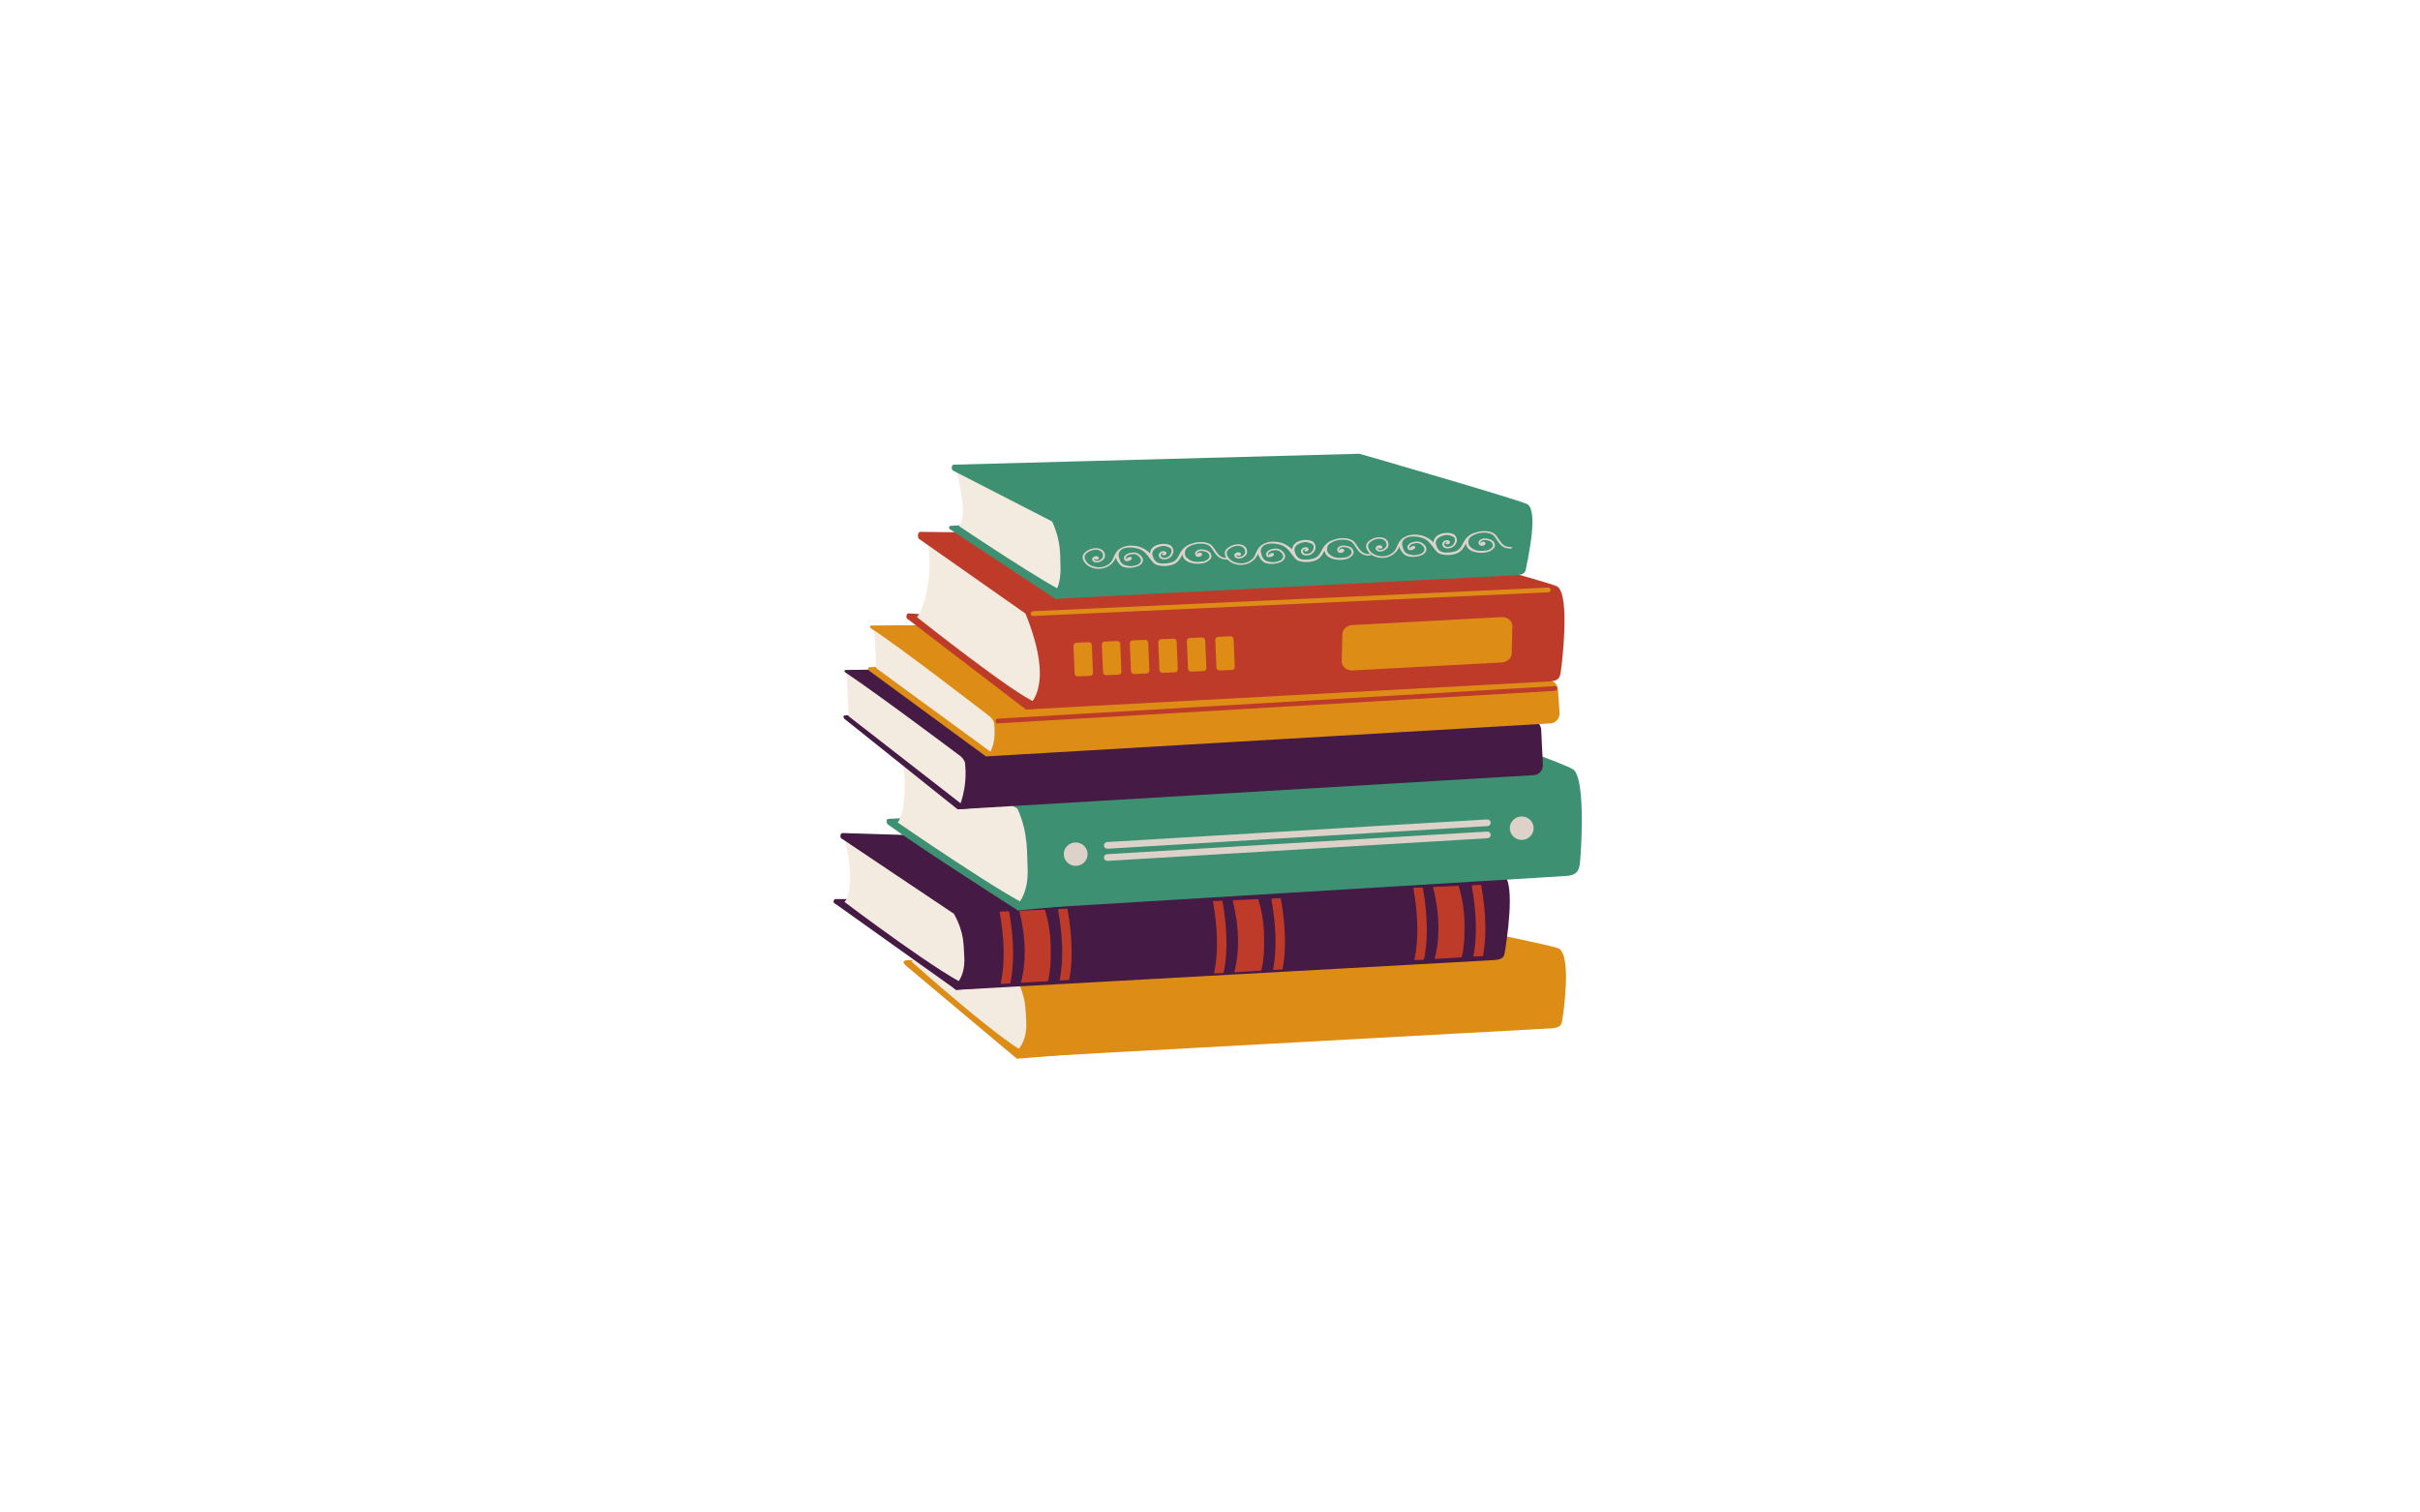 <svg xmlns="http://www.w3.org/2000/svg" xmlns:xlink="http://www.w3.org/1999/xlink" width="1280" zoomAndPan="magnify" viewBox="0 0 960 600" height="800" preserveAspectRatio="xMidYMid meet" version="1.0"><defs><clipPath id="e71130687b"><path d="M 358 380.844 L 616 380.844 L 616 419.988 L 358 419.988 Z M 358 380.844 " clip-rule="nonzero"/></clipPath><clipPath id="9922a7dcb4"><path d="M 359 354.695 L 621.562 354.695 L 621.562 419.988 L 359 419.988 Z M 359 354.695 " clip-rule="nonzero"/></clipPath><clipPath id="fc31b8235f"><path d="M 330.234 355 L 592 355 L 592 393 L 330.234 393 Z M 330.234 355 " clip-rule="nonzero"/></clipPath></defs><rect x="-96" width="1152" fill="#ffffff" y="-60" height="720" fill-opacity="1"/><rect x="-96" width="1152" fill="#ffffff" y="-60" height="720" fill-opacity="1"/><rect x="-96" width="1152" fill="#ffffff" y="-60" height="720" fill-opacity="1"/><g clip-path="url(#e71130687b)"><path fill="#dd8d16" d="M 403.375 419.988 L 359.445 383.133 C 357.246 381.129 359.027 380.809 361.188 380.895 L 551.766 382.473 L 615.727 402.953 L 403.375 419.988 " fill-opacity="1" fill-rule="nonzero"/></g><path fill="#f3eae0" d="M 360.523 356.82 C 363.809 368.133 364.414 378.973 361.602 381.473 C 361.602 381.473 400.664 416.441 409.359 418.766 L 414.035 386.734 L 360.523 356.82 " fill-opacity="1" fill-rule="nonzero"/><g clip-path="url(#9922a7dcb4)"><path fill="#dd8d16" d="M 360.027 357.152 L 402.461 387.465 C 402.707 387.586 402.938 387.719 403.047 387.918 C 407.227 395.648 406.77 400.613 407.09 405.055 C 407.711 414.66 402.297 417.746 402.297 417.746 L 403.703 419.547 L 614.445 408 C 619.438 407.844 619.461 406.434 619.805 404.266 C 620.133 402.184 623.562 379.238 618.375 376.254 C 615.887 374.824 545.609 360.969 545.523 360.977 L 359.859 354.992 C 358.766 355.113 358.941 356.988 360.027 357.152 " fill-opacity="1" fill-rule="nonzero"/></g><g clip-path="url(#fc31b8235f)"><path fill="#451a45" d="M 379.293 392.672 L 331.363 358.527 C 330.398 358.367 330.465 356.695 331.453 356.664 L 527.684 355.883 L 591.641 375.969 L 379.293 392.672 " fill-opacity="1" fill-rule="nonzero"/></g><path fill="#f3eae0" d="M 334.973 333.105 C 338.254 344.199 337.785 355.332 334.973 357.785 C 334.973 357.785 376.578 389.195 385.273 391.477 L 389.953 360.059 L 334.973 333.105 " fill-opacity="1" fill-rule="nonzero"/><path fill="#451a45" d="M 334.227 332.887 L 377.891 362.148 C 378.133 362.27 378.367 362.395 378.477 362.594 C 382.656 370.176 382.199 375.047 382.516 379.398 C 383.137 388.82 377.867 391.621 377.867 391.621 L 379.293 392.672 L 591.668 380.922 C 596.66 380.773 596.684 379.391 597.027 377.262 C 597.359 375.219 601.539 349.953 596.355 347.027 C 593.863 345.625 521.035 336.168 520.949 336.176 L 334.188 330.469 C 333.09 330.586 333.137 332.723 334.227 332.887 " fill-opacity="1" fill-rule="nonzero"/><path fill="#bf3b29" d="M 400 361.488 L 396.887 361.625 C 396.691 361.633 396.555 361.785 396.586 361.953 C 398.293 371.434 398.84 381.906 396.992 389.98 C 396.949 390.168 397.117 390.336 397.328 390.324 L 400.512 390.133 C 400.66 390.125 400.785 390.027 400.812 389.898 C 401.559 386.324 401.898 382.383 401.898 378.293 C 401.898 372.836 401.305 367.137 400.336 361.73 C 400.312 361.586 400.164 361.48 400 361.488 Z M 414.242 360.863 L 404.699 361.281 C 404.5 361.293 404.359 361.457 404.402 361.633 C 407.109 372.227 407.078 382.203 405.059 389.492 C 405.008 389.68 405.172 389.855 405.391 389.844 L 415.469 389.246 C 415.613 389.234 415.734 389.141 415.766 389.016 C 416.688 385.309 416.844 381.707 416.844 377.703 C 416.844 371.883 416.336 366.945 414.57 361.082 C 414.531 360.949 414.395 360.855 414.242 360.863 Z M 423.477 360.715 C 424.488 366.25 425.117 372.102 425.117 377.703 C 425.117 381.488 424.832 385.145 424.195 388.5 C 424.172 388.633 424.047 388.73 423.898 388.742 L 420.73 388.93 C 420.52 388.941 420.355 388.777 420.395 388.594 C 422.055 380.512 421.441 370.219 419.727 360.941 C 419.695 360.773 419.836 360.621 420.027 360.609 L 423.141 360.473 C 423.305 360.469 423.453 360.57 423.477 360.715 " fill-opacity="1" fill-rule="nonzero"/><path fill="#bf3b29" d="M 484.625 357.328 L 481.512 357.465 C 481.32 357.473 481.18 357.625 481.211 357.793 C 482.922 367.273 483.469 377.746 481.621 385.82 C 481.574 386.008 481.742 386.172 481.957 386.16 L 485.137 385.973 C 485.285 385.961 485.41 385.867 485.438 385.738 C 486.188 382.164 486.523 378.223 486.523 374.133 C 486.523 368.676 485.93 362.977 484.965 357.57 C 484.938 357.426 484.793 357.32 484.625 357.328 Z M 498.867 356.703 L 489.324 357.121 C 489.125 357.129 488.984 357.297 489.027 357.469 C 491.738 368.066 491.703 378.039 489.684 385.328 C 489.633 385.52 489.801 385.695 490.02 385.68 L 500.094 385.082 C 500.238 385.074 500.359 384.977 500.395 384.852 C 501.312 381.148 501.473 377.547 501.473 373.543 C 501.473 367.719 500.961 362.785 499.195 356.922 C 499.156 356.789 499.02 356.695 498.867 356.703 Z M 508.105 356.555 C 509.113 362.086 509.742 367.941 509.742 373.543 C 509.742 377.324 509.457 380.98 508.824 384.34 C 508.797 384.473 508.672 384.57 508.523 384.578 L 505.355 384.766 C 505.145 384.781 504.98 384.617 505.02 384.434 C 506.68 376.352 506.066 366.059 504.352 356.781 C 504.32 356.613 504.465 356.457 504.656 356.449 L 507.77 356.312 C 507.934 356.305 508.078 356.41 508.105 356.555 " fill-opacity="1" fill-rule="nonzero"/><path fill="#bf3b29" d="M 564.117 352.047 L 561 352.18 C 560.809 352.191 560.668 352.344 560.699 352.512 C 562.41 361.988 562.957 372.465 561.109 380.539 C 561.066 380.727 561.234 380.895 561.445 380.883 L 564.629 380.691 C 564.777 380.684 564.902 380.586 564.926 380.457 C 565.676 376.879 566.016 372.941 566.016 368.852 C 566.016 363.395 565.418 357.695 564.453 352.289 C 564.426 352.141 564.281 352.035 564.117 352.047 Z M 578.355 351.422 L 568.816 351.84 C 568.617 351.848 568.477 352.016 568.52 352.191 C 571.227 362.785 571.191 372.758 569.172 380.047 C 569.121 380.234 569.289 380.414 569.508 380.402 L 579.582 379.801 C 579.73 379.789 579.852 379.699 579.883 379.57 C 580.805 375.867 580.965 372.266 580.965 368.262 C 580.965 362.441 580.449 357.504 578.688 351.637 C 578.648 351.508 578.508 351.414 578.355 351.422 Z M 587.594 351.273 C 588.605 356.805 589.23 362.66 589.23 368.262 C 589.23 372.043 588.945 375.699 588.312 379.059 C 588.289 379.191 588.164 379.289 588.012 379.297 L 584.848 379.484 C 584.637 379.496 584.473 379.336 584.508 379.152 C 586.168 371.07 585.559 360.777 583.844 351.5 C 583.812 351.332 583.953 351.176 584.145 351.168 L 587.258 351.031 C 587.422 351.023 587.566 351.125 587.594 351.273 " fill-opacity="1" fill-rule="nonzero"/><path fill="#3e9073" d="M 403.809 361.184 C 403.809 361.184 364.824 336.305 352.398 327.195 C 351.379 326.449 351.484 324.875 352.488 324.832 L 554.867 315.074 L 619.973 340.48 L 403.809 361.184 " fill-opacity="1" fill-rule="nonzero"/><path fill="#f3eae0" d="M 356.91 295.301 C 360.25 309.336 358.934 323.148 356.07 326.254 C 356.07 326.254 401.047 357.215 409.898 360.098 L 414.664 320.355 L 356.91 295.301 " fill-opacity="1" fill-rule="nonzero"/><path fill="#3e9073" d="M 354.727 294.426 L 403.129 320.465 C 403.375 320.617 403.613 320.777 403.723 321.027 C 407.98 330.621 407.316 338.367 407.637 343.871 C 408.273 355.793 402.762 359.621 402.762 359.621 L 404.355 360.664 L 620.547 347.551 C 625.629 347.359 626.379 345.273 626.727 342.586 C 627.062 340.004 629.332 308.918 624.055 305.219 C 621.52 303.441 587.559 290.414 574.723 289.559 L 354.344 291.547 C 353.227 291.695 353.676 293.922 354.727 294.426 " fill-opacity="1" fill-rule="nonzero"/><path fill="#dcd2c9" d="M 598.934 328.539 C 598.934 331.105 601.051 333.188 603.66 333.188 C 606.273 333.188 608.391 331.105 608.391 328.539 C 608.391 325.969 606.273 323.887 603.66 323.887 C 601.051 323.887 598.934 325.969 598.934 328.539 Z M 421.992 338.848 C 421.992 341.414 424.109 343.492 426.719 343.492 C 429.328 343.492 431.445 341.414 431.445 338.848 C 431.445 336.277 429.328 334.195 426.719 334.195 C 424.109 334.195 421.992 336.277 421.992 338.848 Z M 591.359 326.309 C 591.316 325.578 590.676 325.02 589.93 325.066 L 439.195 334.035 C 438.453 334.078 437.883 334.711 437.93 335.438 C 437.977 336.172 438.613 336.73 439.363 336.684 L 590.094 327.715 C 590.812 327.676 591.363 327.09 591.363 326.391 C 591.363 326.363 591.363 326.336 591.359 326.309 Z M 591.363 331.207 C 591.363 331.902 590.812 332.488 590.094 332.531 L 439.363 341.5 C 438.613 341.543 437.977 340.984 437.93 340.254 C 437.883 339.539 438.453 338.891 439.195 338.848 L 589.93 329.879 C 590.676 329.836 591.316 330.391 591.359 331.125 C 591.363 331.152 591.363 331.18 591.363 331.207 " fill-opacity="1" fill-rule="nonzero"/><path fill="#451a45" d="M 606.914 301.426 L 379.875 321.051 L 334.961 285.148 C 334.449 284.621 334.488 283.875 334.996 283.812 C 336.637 283.621 558.211 276.84 558.211 276.84 L 606.914 301.426 " fill-opacity="1" fill-rule="nonzero"/><path fill="#f3eae0" d="M 335.801 265.781 L 336.598 284.09 L 382.242 319.582 L 386.863 304.742 L 391.887 297.93 L 335.801 265.781 " fill-opacity="1" fill-rule="nonzero"/><path fill="#451a45" d="M 335.406 265.781 L 562.207 262.426 L 608.695 285.918 C 610.223 286.41 611.293 287.84 611.383 289.496 L 612.043 303.332 C 612.16 305.527 610.539 307.391 608.434 307.496 L 379.848 321.051 C 380.434 320.875 383.945 312.816 382.824 302.746 C 382.688 301.488 381.172 300.086 381.172 300.086 C 381.172 300.086 349.504 276.258 335.316 266.723 C 334.875 266.43 334.879 265.812 335.406 265.781 " fill-opacity="1" fill-rule="nonzero"/><path fill="#dd8d16" d="M 403.445 294.863 L 391.121 300.07 L 344.734 266.031 C 344.227 265.504 344.27 264.754 344.766 264.695 C 346.375 264.496 435.859 261.746 435.859 261.746 L 403.445 294.863 " fill-opacity="1" fill-rule="nonzero"/><path fill="#f3eae0" d="M 346.844 249.559 L 347.59 265.066 L 393.445 298.594 L 398.012 289.348 L 396.43 282.523 L 346.844 249.559 " fill-opacity="1" fill-rule="nonzero"/><path fill="#dd8d16" d="M 345.48 248.141 L 569.836 246.656 L 615.422 270.047 C 616.914 270.539 617.965 271.965 618.047 273.621 L 618.672 282.789 C 618.781 284.984 617.188 286.852 615.117 286.961 L 391.094 300.07 C 391.664 299.891 395.449 297.027 394.371 286.961 C 394.234 285.703 392.75 284.305 392.75 284.305 C 392.75 284.305 355.531 255.52 345.551 249.316 C 345.109 249.043 344.965 248.172 345.48 248.141 " fill-opacity="1" fill-rule="nonzero"/><path fill="#bf3b29" d="M 617.727 273.125 C 617.727 273.617 617.363 274.027 616.895 274.055 L 395.836 286.961 C 395.352 286.988 394.938 286.594 394.91 286.078 C 394.883 285.578 395.254 285.125 395.742 285.094 L 616.801 272.191 C 617.285 272.164 617.699 272.559 617.727 273.074 C 617.727 273.09 617.727 273.105 617.727 273.125 " fill-opacity="1" fill-rule="nonzero"/><path fill="#bf3b29" d="M 406.969 281.449 L 360.207 245.676 C 359.273 245.457 359.379 243.352 360.34 243.332 L 566.059 255.965 L 614.035 264.148 L 406.969 281.449 " fill-opacity="1" fill-rule="nonzero"/><path fill="#f3eae0" d="M 367.754 213.367 C 370.68 227.359 366.535 241.766 363.734 244.801 C 363.734 244.801 402.684 275.734 411.09 278.746 L 418.145 240.668 L 367.754 213.367 " fill-opacity="1" fill-rule="nonzero"/><path fill="#bf3b29" d="M 364.934 214.023 L 406.352 243.082 C 406.586 243.238 406.812 243.402 406.91 243.648 C 410.793 253.246 412.277 260.52 412.48 265.992 C 412.855 277.84 406.93 280.664 406.93 280.664 L 408.059 280.605 C 407.418 281.207 406.969 281.449 406.969 281.449 L 613.938 270.371 C 618.797 270.27 618.855 268.531 619.242 265.863 C 619.613 263.309 622.879 236.516 617.906 232.754 C 615.516 230.945 546.293 212.926 546.211 212.934 L 364.957 210.988 C 363.883 211.117 363.879 213.801 364.934 214.023 " fill-opacity="1" fill-rule="nonzero"/><path fill="#dd8d16" d="M 489.828 264.535 L 489.371 253.551 C 489.344 252.902 488.797 252.398 488.152 252.426 L 483.215 252.633 C 482.57 252.656 482.066 253.207 482.094 253.852 L 482.551 264.84 C 482.578 265.48 483.125 265.988 483.77 265.961 L 488.707 265.758 C 489.352 265.727 489.855 265.18 489.828 264.535 Z M 478.559 265.004 L 478.102 254.02 C 478.074 253.375 477.523 252.871 476.883 252.898 L 471.945 253.102 C 471.301 253.129 470.793 253.676 470.824 254.32 L 471.281 265.309 C 471.305 265.953 471.855 266.461 472.5 266.43 L 477.438 266.227 C 478.082 266.199 478.586 265.648 478.559 265.004 Z M 467.215 265.477 L 466.758 254.492 C 466.73 253.848 466.184 253.344 465.539 253.367 L 460.602 253.574 C 459.957 253.602 459.449 254.152 459.477 254.797 L 459.934 265.781 C 459.961 266.426 460.512 266.93 461.156 266.906 L 466.094 266.699 C 466.738 266.672 467.238 266.121 467.215 265.477 Z M 455.941 265.945 L 455.484 254.961 C 455.461 254.316 454.91 253.812 454.266 253.84 L 449.328 254.043 C 448.684 254.07 448.18 254.621 448.207 255.266 L 448.664 266.25 C 448.691 266.895 449.238 267.402 449.883 267.375 L 454.82 267.168 C 455.465 267.141 455.969 266.59 455.941 265.945 Z M 444.848 266.41 L 444.395 255.426 C 444.367 254.781 443.816 254.273 443.176 254.301 L 438.234 254.504 C 437.594 254.535 437.086 255.082 437.113 255.727 L 437.57 266.711 C 437.598 267.359 438.145 267.863 438.789 267.836 L 443.727 267.629 C 444.371 267.605 444.875 267.055 444.848 266.41 Z M 433.578 266.879 L 433.121 255.895 C 433.098 255.25 432.547 254.742 431.902 254.77 L 426.965 254.977 C 426.32 255.004 425.816 255.551 425.844 256.199 L 426.301 267.184 C 426.328 267.828 426.875 268.332 427.52 268.305 L 432.457 268.102 C 433.102 268.074 433.605 267.523 433.578 266.879 Z M 536.469 247.973 C 534.184 248.094 532.402 249.805 532.508 251.77 L 532.254 262.605 C 532.359 264.57 534.312 266.078 536.598 265.957 L 595.73 262.789 C 598.016 262.668 599.797 260.957 599.691 258.996 L 599.949 248.16 C 599.84 246.195 597.887 244.684 595.602 244.809 Z M 614.172 233.098 C 614.691 233.074 615.129 233.473 615.152 233.988 C 615.176 234.504 614.777 234.938 614.262 234.965 C 614.262 234.965 614.258 234.965 614.258 234.965 L 409.848 244.348 C 409.328 244.371 408.887 243.973 408.863 243.457 C 408.844 242.945 409.238 242.512 409.754 242.48 C 409.758 242.48 409.758 242.48 409.762 242.48 L 614.172 233.098 " fill-opacity="1" fill-rule="nonzero"/><path fill="#3e9073" d="M 418.645 237.543 L 376.648 209.832 C 376.285 209.129 376.508 208.59 377.383 208.57 L 550.398 198.172 L 606.559 221.668 L 418.645 237.543 " fill-opacity="1" fill-rule="nonzero"/><path fill="#f3eae0" d="M 379.602 186.918 C 382.309 199.457 382.922 205.949 380.395 208.672 C 380.395 208.672 416.859 233.215 424.5 235.902 L 429.188 200.598 L 379.602 186.918 " fill-opacity="1" fill-rule="nonzero"/><path fill="#3e9073" d="M 378.258 186.781 L 416.988 206.668 C 417.195 206.793 417.398 206.922 417.484 207.125 C 420.957 214.844 420.48 219.758 420.68 224.164 C 421.051 233.699 417.676 235.562 417.676 235.562 L 418.645 237.543 L 600.855 228.223 C 605.16 228.129 605.203 226.73 605.535 224.586 C 605.855 222.523 610.406 203.09 605.988 200.07 C 603.867 198.621 539.336 179.996 539.262 180.004 L 378.266 184.34 C 377.316 184.445 377.324 186.605 378.258 186.781 " fill-opacity="1" fill-rule="nonzero"/><path fill="#dcd2c9" d="M 536.977 219.055 C 536.801 217 534.824 216.652 533.879 216.484 L 533.676 216.449 C 532.57 216.238 531.383 216.559 530.789 217.234 C 530.438 217.637 530.359 218.188 530.594 218.645 C 530.801 219.047 531.211 219.301 531.715 219.344 C 532.523 219.41 533.449 218.832 533.203 218.152 C 533.004 217.605 532.129 217.445 531.617 217.938 C 531.445 218.098 531.367 218.289 531.391 218.465 C 531.363 218.43 531.344 218.395 531.328 218.371 C 531.191 218.102 531.23 217.777 531.426 217.555 C 531.863 217.059 532.766 216.926 533.43 217.051 L 533.645 217.09 C 534.543 217.25 536.047 217.516 536.188 219.148 C 536.215 219.469 536.023 219.844 535.641 220.203 C 535.086 220.727 534.266 221.105 533.496 221.188 C 531.383 221.414 528.984 221.672 526.945 219.461 C 526.254 218.703 526.316 217.07 526.852 216.312 C 527.145 215.895 527.621 215.52 528.309 215.152 C 530.754 213.855 533.969 213.723 535.949 214.836 C 536.602 215.207 537.137 216.027 537.707 216.895 C 538.379 217.93 539.148 219.105 540.312 219.785 C 541.227 220.316 542.426 220.402 543.363 220.414 C 543.395 220.414 543.43 220.41 543.457 220.406 C 543.637 220.375 543.777 220.254 543.797 220.109 C 543.82 219.938 543.664 219.797 543.445 219.793 C 542.617 219.781 541.57 219.715 540.82 219.277 C 539.785 218.668 539.086 217.605 538.414 216.578 C 537.809 215.645 537.234 214.77 536.445 214.324 C 534.453 213.203 531.367 213.195 528.793 214.242 C 526.938 214.629 525.215 216.531 524.574 217.773 C 524.5 217.926 524.422 218.078 524.344 218.23 C 523.805 219.312 523.25 220.43 522.121 221.098 C 521.363 221.551 520.406 221.746 519.668 221.859 C 518.234 222.086 516.273 222.172 515.078 221.301 C 514.25 220.695 513.934 219.734 513.656 218.883 C 513.543 218.539 513.414 218.148 513.531 217.805 C 513.543 217.77 513.555 217.723 513.57 217.668 C 513.719 217.105 514.113 215.617 517.48 215.039 C 518.344 214.891 520.031 215.402 520.656 215.898 C 521.168 216.301 521.152 216.98 521.094 217.355 C 520.969 218.168 520.508 218.883 519.828 219.316 C 519.082 219.789 518.039 219.887 517.402 219.543 C 517.078 219.367 516.871 219.035 516.859 218.68 C 516.855 218.371 516.984 218.086 517.246 217.906 C 517.859 217.492 518.258 217.938 518.316 218.039 C 518.246 217.895 517.859 217.863 517.656 217.949 C 517.461 218.035 517.363 218.383 517.457 218.527 C 517.711 218.941 518.773 218.723 519.027 218.254 C 519.199 217.938 519.152 217.594 518.898 217.379 C 518.348 216.914 517.438 216.953 516.734 217.473 C 516.301 217.793 516.059 218.258 516.07 218.746 C 516.086 219.289 516.402 219.781 516.918 220.062 C 517.84 220.562 519.262 220.441 520.293 219.781 C 521.152 219.234 521.727 218.355 521.875 217.371 C 522 216.555 521.48 215.375 520.945 214.953 C 520.156 214.328 518.52 214.086 517.34 214.211 C 512.672 214.707 512.586 217.691 512.637 217.957 C 511.547 216.871 510.273 216.137 509.344 215.703 C 507.988 215.07 506.387 214.867 504.766 214.875 C 503.363 214.879 501.805 215.359 500.668 216.102 C 499.34 216.973 498.754 218.094 498.242 219.32 C 497.855 220.25 497.492 221.125 496.742 221.789 C 495.094 223.254 493.32 223.52 492.117 223.48 C 489.957 223.418 488.223 222.387 487.52 221.461 C 487.008 220.781 486.375 219.758 486.781 218.762 C 487.062 218.062 487.832 217.445 489.062 216.926 C 489.094 216.914 492.176 215.637 493.633 217.68 C 493.918 218.082 494.027 218.82 493.887 219.395 C 493.781 219.809 493.406 220.156 493.109 220.379 C 492.539 220.801 491.875 221.02 491.328 220.969 C 491.023 220.941 490.73 220.793 490.562 220.586 C 490.434 220.426 490.395 220.25 490.453 220.09 C 490.457 220.094 490.461 220.094 490.465 220.098 C 490.738 220.336 491.242 220.551 491.699 220.477 C 491.953 220.43 492.152 220.297 492.258 220.102 C 492.367 219.914 492.344 219.695 492.207 219.5 C 491.977 219.18 491.504 219.035 490.961 219.113 C 490.949 219.117 490.934 219.121 490.918 219.121 C 490.332 219.223 489.844 219.559 489.695 219.969 C 489.574 220.301 489.645 220.648 489.887 220.949 C 490.168 221.297 490.645 221.535 491.16 221.582 C 491.961 221.66 492.859 221.379 493.625 220.809 C 494.188 220.391 494.547 219.926 494.66 219.461 C 494.805 218.867 494.762 217.953 494.328 217.344 C 492.836 215.246 489.785 215.941 488.738 216.387 C 487.297 216.996 486.387 217.75 486.031 218.617 C 485.621 219.625 486.02 220.582 486.5 221.328 C 485.789 221.289 485.016 221.176 484.426 220.832 C 483.391 220.223 482.691 219.16 482.02 218.129 C 481.414 217.199 480.84 216.324 480.051 215.879 C 478.059 214.754 474.973 214.75 472.398 215.793 C 470.543 216.18 468.82 218.082 468.18 219.328 C 468.105 219.477 468.027 219.629 467.949 219.785 C 467.41 220.867 466.855 221.984 465.727 222.652 C 464.969 223.102 464.012 223.297 463.273 223.41 C 461.84 223.641 459.879 223.727 458.684 222.855 C 457.855 222.25 457.539 221.285 457.262 220.438 C 457.148 220.094 457.02 219.703 457.137 219.355 C 457.148 219.32 457.16 219.277 457.18 219.219 C 457.328 218.66 457.719 217.172 461.086 216.59 C 461.949 216.441 463.637 216.957 464.262 217.453 C 464.773 217.855 464.758 218.535 464.699 218.906 C 464.574 219.719 464.113 220.434 463.434 220.867 C 462.691 221.344 461.648 221.441 461.012 221.094 C 460.684 220.918 460.477 220.59 460.465 220.23 C 460.461 219.93 460.59 219.637 460.852 219.461 C 461.465 219.043 461.863 219.492 461.922 219.594 C 461.852 219.449 461.465 219.418 461.266 219.504 C 461.066 219.59 460.969 219.934 461.062 220.082 C 461.316 220.496 462.379 220.277 462.633 219.809 C 462.805 219.492 462.762 219.148 462.504 218.934 C 461.953 218.469 461.043 218.508 460.34 219.027 C 459.906 219.344 459.664 219.809 459.68 220.301 C 459.695 220.844 460.008 221.336 460.523 221.617 C 461.445 222.117 462.867 222 463.898 221.336 C 464.758 220.785 465.332 219.91 465.484 218.926 C 465.609 218.105 465.086 216.93 464.551 216.508 C 463.766 215.883 462.125 215.637 460.945 215.766 C 456.277 216.262 456.191 219.246 456.242 219.512 C 455.152 218.426 453.879 217.691 452.949 217.258 C 451.594 216.629 449.992 216.422 448.371 216.426 C 446.969 216.434 445.41 216.914 444.273 217.656 C 442.945 218.52 442.359 219.648 441.848 220.879 C 441.461 221.801 441.098 222.676 440.348 223.34 C 438.699 224.809 436.926 225.07 435.723 225.035 C 433.562 224.969 431.828 223.941 431.129 223.016 C 430.613 222.332 429.98 221.312 430.387 220.316 C 430.672 219.617 431.438 219 432.668 218.48 C 432.699 218.465 435.785 217.191 437.238 219.234 C 437.523 219.637 437.633 220.371 437.492 220.945 C 437.387 221.359 437.012 221.711 436.715 221.93 C 436.145 222.352 435.48 222.574 434.934 222.523 C 434.629 222.492 434.336 222.348 434.168 222.141 C 434.039 221.98 434 221.805 434.059 221.641 C 434.062 221.645 434.066 221.648 434.07 221.648 C 434.348 221.887 434.848 222.109 435.305 222.027 C 435.559 221.98 435.758 221.852 435.863 221.656 C 435.973 221.469 435.949 221.246 435.812 221.051 C 435.582 220.734 435.109 220.586 434.57 220.668 C 434.555 220.672 434.539 220.672 434.523 220.676 C 433.938 220.773 433.449 221.113 433.301 221.523 C 433.18 221.855 433.25 222.203 433.492 222.504 C 433.773 222.852 434.25 223.086 434.77 223.137 C 435.566 223.215 436.465 222.93 437.23 222.363 C 437.793 221.949 438.152 221.477 438.266 221.012 C 438.41 220.422 438.367 219.504 437.934 218.898 C 436.441 216.801 433.391 217.496 432.344 217.941 C 430.902 218.551 429.992 219.301 429.637 220.176 C 429.133 221.41 429.852 222.586 430.438 223.363 C 431.258 224.453 433.18 225.578 435.625 225.652 C 436.082 225.668 436.609 225.645 437.184 225.547 C 438.336 225.348 439.664 224.844 440.922 223.727 C 441.793 222.953 442.562 221.512 442.684 221.258 C 442.699 221.613 443.801 224.391 445.863 224.973 C 447.234 225.359 448.512 225.305 449.68 225.105 C 450.184 225.02 450.703 224.875 451.273 224.676 C 452.105 224.383 453.066 223.676 453.344 222.75 C 453.539 222.082 453.453 221.039 451.918 219.875 C 450.508 218.809 448.754 219.18 447.562 219.551 C 446.805 219.789 445.895 220.582 445.855 221.25 C 445.836 221.621 445.895 222.281 446.523 222.527 C 447.02 222.719 447.707 222.578 448.562 222.105 C 448.863 221.941 448.996 221.621 448.977 221.387 C 448.953 221.168 448.809 221.008 448.574 220.941 C 448.207 220.84 447.723 221 447.09 221.434 C 446.918 221.551 446.891 221.746 447.023 221.871 C 447.09 221.93 447.18 221.965 447.273 221.969 C 447.125 222 447.008 222 446.922 221.969 C 446.734 221.895 446.625 221.602 446.645 221.223 C 446.668 220.871 447.277 220.285 447.797 220.125 C 449.395 219.625 450.488 219.695 451.344 220.34 C 452.367 221.117 452.793 221.918 452.574 222.66 C 452.367 223.355 451.637 223.891 451.004 224.113 C 449.324 224.703 448.16 224.734 446.387 224.234 C 444.688 223.758 444.309 222.496 443.875 221.031 C 443.43 219.539 444.133 217.965 446.207 217.414 C 447.941 216.953 449.918 217.199 451.512 217.66 C 451.852 217.758 452.188 217.867 452.496 218.016 C 455.02 219.215 455.973 221.832 457.883 223.566 C 459.148 224.715 464.324 225.16 466.883 223.051 C 468.031 222.102 468.926 220.18 469.074 219.969 C 469.406 223.219 473.734 223.816 475.949 223.633 C 478.18 223.441 479.148 222.777 479.84 222.125 C 480.359 221.633 480.621 221.094 480.582 220.605 C 480.406 218.555 478.434 218.207 477.484 218.039 L 477.281 218 C 476.176 217.789 474.988 218.113 474.395 218.785 C 474.043 219.191 473.965 219.742 474.199 220.195 C 474.406 220.598 474.816 220.855 475.32 220.895 C 476.129 220.965 477.055 220.387 476.809 219.703 C 476.609 219.156 475.738 219 475.223 219.488 C 475.051 219.652 474.973 219.844 474.996 220.02 C 474.969 219.98 474.949 219.949 474.934 219.922 C 474.797 219.66 474.836 219.328 475.031 219.109 C 475.469 218.609 476.371 218.477 477.035 218.605 L 477.25 218.641 C 478.148 218.801 479.652 219.066 479.793 220.699 C 479.82 221.02 479.629 221.398 479.246 221.758 C 478.695 222.281 477.871 222.656 477.102 222.742 C 474.988 222.969 472.59 223.227 470.551 221.012 C 469.859 220.262 469.922 218.625 470.457 217.863 C 470.754 217.449 471.227 217.07 471.914 216.707 C 474.359 215.41 477.574 215.277 479.555 216.391 C 480.207 216.758 480.742 217.578 481.312 218.445 C 481.984 219.48 482.754 220.656 483.922 221.34 C 484.832 221.871 486.031 221.953 486.969 221.965 C 487.848 223.004 489.691 224.031 492.02 224.102 C 492.477 224.113 493.004 224.09 493.574 223.992 C 494.73 223.793 496.059 223.293 497.316 222.172 C 498.188 221.402 498.957 219.957 499.078 219.703 C 499.094 220.059 500.195 222.836 502.254 223.418 C 503.629 223.805 504.906 223.754 506.07 223.555 C 506.574 223.465 507.098 223.324 507.664 223.125 C 508.5 222.828 509.461 222.121 509.738 221.199 C 509.934 220.527 509.848 219.488 508.312 218.32 C 506.902 217.254 505.148 217.625 503.957 218 C 503.199 218.234 502.289 219.027 502.25 219.695 C 502.23 220.066 502.289 220.73 502.918 220.973 C 503.414 221.168 504.102 221.027 504.957 220.551 C 505.254 220.387 505.391 220.066 505.371 219.836 C 505.348 219.617 505.203 219.453 504.969 219.387 C 504.602 219.285 504.117 219.449 503.484 219.883 C 503.312 219.996 503.281 220.195 503.418 220.32 C 503.484 220.379 503.574 220.41 503.668 220.414 C 503.52 220.449 503.402 220.449 503.316 220.414 C 503.129 220.34 503.02 220.047 503.039 219.672 C 503.059 219.316 503.672 218.734 504.191 218.574 C 505.789 218.074 506.883 218.141 507.738 218.785 C 508.762 219.562 509.188 220.363 508.969 221.105 C 508.762 221.805 508.031 222.34 507.398 222.562 C 505.719 223.152 504.555 223.184 502.781 222.684 C 501.082 222.203 500.703 220.941 500.27 219.48 C 499.824 217.988 500.527 216.41 502.598 215.859 C 504.336 215.398 506.312 215.645 507.906 216.105 C 508.246 216.203 508.582 216.312 508.891 216.461 C 511.414 217.664 512.367 220.277 514.277 222.012 C 515.543 223.164 520.719 223.609 523.277 221.496 C 524.426 220.547 525.32 218.629 525.469 218.418 C 525.801 221.668 530.129 222.266 532.34 222.078 C 534.574 221.891 535.543 221.227 536.234 220.574 C 536.754 220.078 537.016 219.539 536.977 219.055 " fill-opacity="1" fill-rule="nonzero"/><path fill="#dcd2c9" d="M 584.848 211.445 C 582.992 211.832 581.27 213.73 580.633 214.977 C 580.559 215.125 580.477 215.277 580.402 215.434 C 579.863 216.516 579.305 217.633 578.18 218.301 C 577.418 218.75 576.461 218.945 575.723 219.062 C 574.293 219.289 572.332 219.375 571.137 218.504 C 570.309 217.898 569.992 216.938 569.711 216.086 C 569.602 215.742 569.473 215.352 569.59 215.008 C 569.602 214.973 569.613 214.926 569.629 214.867 C 569.777 214.309 570.172 212.816 573.539 212.242 C 574.402 212.094 576.09 212.605 576.711 213.098 C 577.227 213.504 577.207 214.184 577.152 214.555 C 577.027 215.367 576.566 216.086 575.887 216.52 C 575.141 216.992 574.098 217.09 573.461 216.746 C 573.137 216.566 572.93 216.238 572.918 215.883 C 572.91 215.574 573.043 215.285 573.301 215.109 C 573.918 214.695 574.316 215.141 574.371 215.242 C 574.305 215.094 573.914 215.066 573.715 215.152 C 573.516 215.238 573.422 215.582 573.512 215.73 C 573.766 216.141 574.828 215.926 575.086 215.457 C 575.258 215.141 575.211 214.797 574.957 214.582 C 574.406 214.117 573.496 214.156 572.789 214.676 C 572.355 214.992 572.117 215.457 572.129 215.945 C 572.145 216.492 572.461 216.984 572.973 217.262 C 573.898 217.766 575.316 217.645 576.352 216.984 C 577.207 216.438 577.785 215.559 577.934 214.574 C 578.059 213.754 577.539 212.578 577.004 212.156 C 576.215 211.531 574.578 211.289 573.395 211.414 C 568.727 211.91 568.641 214.895 568.695 215.16 C 567.605 214.074 566.332 213.34 565.398 212.906 C 564.043 212.273 562.445 212.07 560.824 212.078 C 559.422 212.082 557.863 212.562 556.727 213.305 C 555.398 214.172 554.812 215.297 554.301 216.523 C 553.914 217.453 553.551 218.324 552.801 218.988 C 551.152 220.457 549.375 220.719 548.176 220.684 C 546.016 220.621 544.277 219.59 543.578 218.664 C 543.066 217.984 542.43 216.961 542.836 215.965 C 543.121 215.266 543.891 214.648 545.121 214.129 C 545.152 214.117 548.234 212.84 549.691 214.883 C 549.977 215.285 550.082 216.02 549.941 216.594 C 549.84 217.012 549.465 217.359 549.168 217.582 C 548.598 218.004 547.934 218.223 547.383 218.172 C 547.082 218.141 546.785 217.996 546.621 217.789 C 546.492 217.629 546.453 217.453 546.512 217.293 C 546.516 217.293 546.52 217.297 546.523 217.301 C 546.797 217.539 547.301 217.754 547.754 217.676 C 548.012 217.633 548.211 217.5 548.316 217.305 C 548.422 217.113 548.402 216.895 548.262 216.703 C 548.035 216.383 547.559 216.234 547.02 216.316 C 547.008 216.32 546.992 216.32 546.977 216.324 C 546.391 216.426 545.902 216.762 545.754 217.172 C 545.633 217.504 545.699 217.852 545.941 218.152 C 546.223 218.5 546.699 218.734 547.219 218.785 C 548.02 218.863 548.918 218.582 549.684 218.012 C 550.242 217.594 550.602 217.129 550.719 216.66 C 550.863 216.07 550.82 215.156 550.387 214.547 C 548.895 212.449 545.844 213.145 544.793 213.59 C 543.355 214.199 542.441 214.949 542.09 215.82 C 541.582 217.059 542.305 218.234 542.891 219.012 C 543.711 220.102 545.633 221.23 548.078 221.305 C 548.531 221.316 549.062 221.293 549.633 221.195 C 550.785 220.996 552.117 220.492 553.375 219.375 C 554.242 218.605 555.016 217.16 555.133 216.906 C 555.152 217.262 556.254 220.039 558.312 220.621 C 559.684 221.008 560.965 220.957 562.129 220.758 C 562.633 220.668 563.156 220.523 563.723 220.324 C 564.555 220.031 565.52 219.324 565.793 218.398 C 565.992 217.73 565.906 216.691 564.367 215.523 C 562.957 214.457 561.207 214.828 560.012 215.199 C 559.258 215.438 558.348 216.23 558.309 216.898 C 558.289 217.27 558.348 217.934 558.977 218.176 C 559.473 218.371 560.156 218.23 561.016 217.754 C 561.312 217.59 561.445 217.27 561.43 217.039 C 561.406 216.82 561.262 216.656 561.027 216.59 C 560.66 216.488 560.172 216.652 559.539 217.086 C 559.367 217.199 559.34 217.398 559.477 217.52 C 559.539 217.582 559.633 217.613 559.727 217.617 C 559.578 217.652 559.461 217.648 559.375 217.617 C 559.188 217.543 559.078 217.25 559.098 216.871 C 559.117 216.52 559.73 215.938 560.246 215.773 C 561.848 215.277 562.941 215.34 563.797 215.988 C 564.82 216.766 565.246 217.566 565.023 218.309 C 564.82 219.004 564.09 219.543 563.453 219.762 C 561.777 220.355 560.609 220.387 558.84 219.883 C 557.137 219.406 556.762 218.145 556.328 216.684 C 555.883 215.191 556.582 213.613 558.656 213.062 C 560.395 212.602 562.371 212.848 563.961 213.309 C 564.305 213.406 564.641 213.516 564.949 213.664 C 567.473 214.863 568.426 217.48 570.332 219.215 C 571.602 220.363 576.777 220.812 579.336 218.699 C 580.484 217.75 581.379 215.832 581.527 215.617 C 581.855 218.867 586.188 219.469 588.398 219.281 C 590.629 219.09 591.602 218.43 592.289 217.773 C 592.809 217.281 593.074 216.742 593.031 216.258 C 592.859 214.203 590.883 213.855 589.934 213.688 L 589.734 213.652 C 588.629 213.438 587.441 213.762 586.848 214.438 C 586.492 214.836 586.418 215.391 586.652 215.848 C 586.859 216.25 587.27 216.5 587.77 216.543 C 588.582 216.613 589.508 216.035 589.262 215.355 C 589.062 214.805 588.188 214.648 587.672 215.141 C 587.504 215.301 587.422 215.492 587.445 215.668 C 587.418 215.633 587.398 215.598 587.387 215.57 C 587.25 215.305 587.289 214.98 587.484 214.758 C 587.922 214.258 588.824 214.129 589.488 214.254 L 589.699 214.293 C 590.602 214.449 592.105 214.719 592.246 216.352 C 592.273 216.672 592.078 217.047 591.699 217.406 C 591.145 217.93 590.324 218.309 589.555 218.391 C 587.441 218.617 585.043 218.875 583.004 216.66 C 582.309 215.906 582.371 214.273 582.91 213.512 C 583.203 213.098 583.68 212.719 584.363 212.355 C 586.812 211.055 590.023 210.926 592.004 212.039 C 592.66 212.406 593.195 213.23 593.762 214.098 C 594.438 215.133 595.207 216.305 596.371 216.988 C 597.285 217.52 598.48 217.602 599.422 217.617 C 599.453 217.617 599.484 217.613 599.516 217.605 C 599.691 217.578 599.836 217.457 599.855 217.309 C 599.879 217.141 599.723 217 599.504 216.996 C 598.676 216.984 597.625 216.918 596.879 216.48 C 595.84 215.871 595.145 214.809 594.473 213.777 C 593.867 212.848 593.293 211.973 592.504 211.527 C 590.512 210.406 587.426 210.398 584.848 211.445 " fill-opacity="1" fill-rule="nonzero"/></svg>